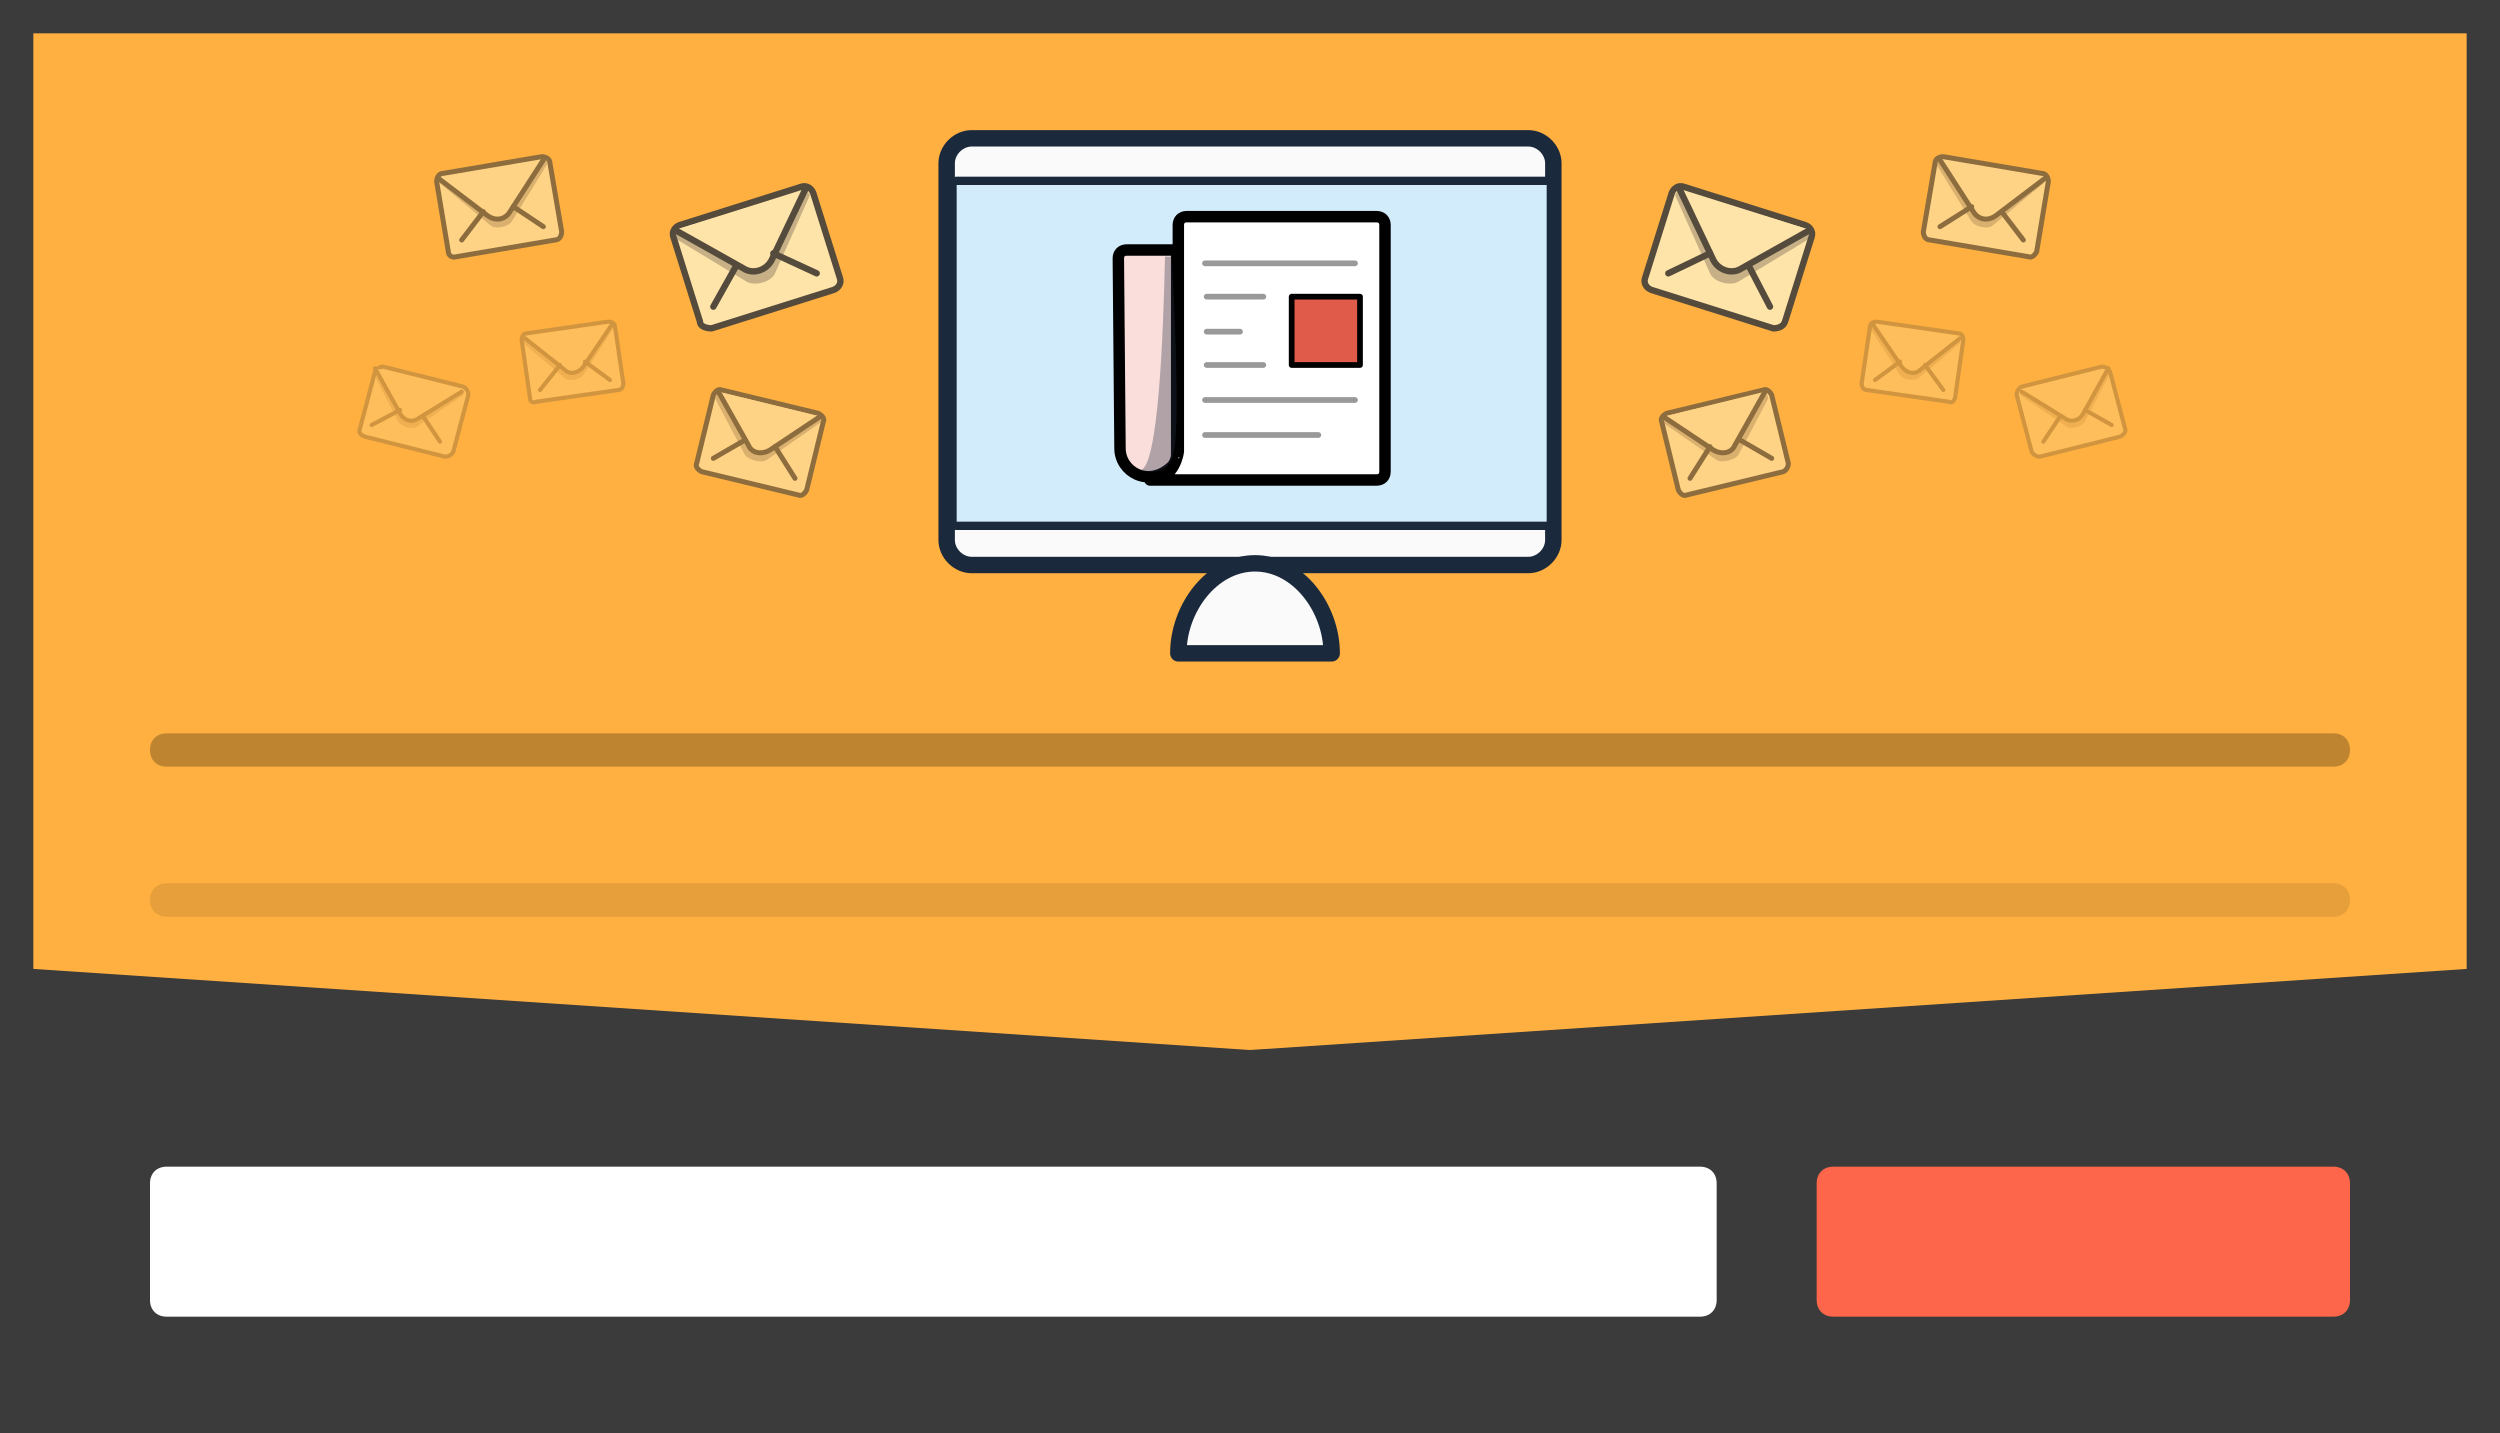 <?xml version="1.0" encoding="utf-8"?>
<!-- Generator: Adobe Illustrator 19.1.0, SVG Export Plug-In . SVG Version: 6.00 Build 0)  -->
<svg version="1.1" id="Layer_1" xmlns="http://www.w3.org/2000/svg" xmlns:xlink="http://www.w3.org/1999/xlink" x="0px" y="0px"
	 viewBox="40 -8 150 86" style="enable-background:new 40 -8 150 86;" xml:space="preserve">
<rect x="40" y="-8" width="150" height="86" fill="#808080" stroke="none"/>
<style type="text/css">
	.st0{fill:#FFB040;}
	.st1{fill:#3B3B3B;}
	.st2{fill:#FFFFFF;}
	.st3{fill:#FE664B;}
	.st4{opacity:0.25;enable-background:new    ;}
	.st5{opacity:0.1;enable-background:new    ;}
	.st6{fill:#FAFAFA;stroke:#1B293C;stroke-width:0.986;stroke-linecap:round;stroke-linejoin:round;stroke-miterlimit:10;}
	.st7{fill:#D2ECFB;}
	.st8{fill:#1B293C;}
	.st9{fill:#FAFAFA;stroke:#000000;stroke-width:0.986;stroke-linecap:round;stroke-linejoin:round;stroke-miterlimit:10;}
	.st10{fill:#F9DEDB;stroke:#000000;stroke-width:0.686;stroke-linecap:round;stroke-linejoin:round;stroke-miterlimit:10;}
	.st11{fill:#FFFFFF;stroke:#000000;stroke-width:0.686;stroke-linecap:round;stroke-linejoin:round;stroke-miterlimit:10;}
	.st12{fill:none;stroke:#999999;stroke-width:0.343;stroke-linecap:round;stroke-linejoin:round;stroke-miterlimit:10;}
	.st13{fill:#E05B49;stroke:#000000;stroke-width:0.343;stroke-linecap:round;stroke-linejoin:round;stroke-miterlimit:10;}
	.st14{opacity:0.35;fill:#293342;enable-background:new    ;}
	.st15{opacity:0.75;}
	.st16{fill:#FFF5CC;stroke:#1B293C;stroke-width:0.383;stroke-linecap:round;stroke-linejoin:round;stroke-miterlimit:10;}
	.st17{fill:none;stroke:#1B293C;stroke-width:0.383;stroke-linecap:round;stroke-linejoin:round;stroke-miterlimit:10;}
	.st18{opacity:0.5;}
	.st19{fill:#FFF5CC;stroke:#1B293C;stroke-width:0.3;stroke-linecap:round;stroke-linejoin:round;stroke-miterlimit:10;}
	.st20{fill:none;stroke:#1B293C;stroke-width:0.3;stroke-linecap:round;stroke-linejoin:round;stroke-miterlimit:10;}
	.st21{opacity:0.2;}
	.st22{fill:#FFF5CC;stroke:#1B293C;stroke-width:0.249;stroke-linecap:round;stroke-linejoin:round;stroke-miterlimit:10;}
	.st23{fill:none;stroke:#1B293C;stroke-width:0.249;stroke-linecap:round;stroke-linejoin:round;stroke-miterlimit:10;}
</style>
<rect x="40" y="-8" class="st0" width="150" height="63"/>
<polygon class="st1" points="190,78 40,78 40,50 115,55 190,50 "/>
<path class="st2" d="M142,71H50c-0.6,0-1-0.4-1-1v-7c0-0.6,0.4-1,1-1h92c0.6,0,1,0.4,1,1v7C143,70.6,142.6,71,142,71z"/>
<path class="st3" d="M180,71h-30c-0.6,0-1-0.4-1-1v-7c0-0.6,0.4-1,1-1h30c0.6,0,1,0.4,1,1v7C181,70.6,180.6,71,180,71z"/>
<path class="st1" d="M188-6v82H42V-6H188 M190-8H40v86h150V-8L190-8z"/>
<g id="Layer_2">
</g>
<path class="st4" d="M180,38H50c-0.6,0-1-0.4-1-1l0,0c0-0.6,0.4-1,1-1h130c0.6,0,1,0.4,1,1l0,0C181,37.6,180.6,38,180,38z"/>
<path class="st5" d="M180,47H50c-0.6,0-1-0.4-1-1l0,0c0-0.6,0.4-1,1-1h130c0.6,0,1,0.4,1,1l0,0C181,46.6,180.6,47,180,47z"/>
<path class="st6" d="M133.2,24.4c0,0.8-0.7,1.5-1.5,1.5H98.3c-0.8,0-1.5-0.7-1.5-1.5V1.8c0-0.8,0.7-1.5,1.5-1.5h33.4
	c0.8,0,1.5,0.7,1.5,1.5L133.2,24.4L133.2,24.4z"/>
<g>
	<path class="st7" d="M97.4,23.5c-0.1,0-0.2-0.1-0.2-0.2V3.1c0-0.1,0.1-0.2,0.2-0.2h35.4c0.1,0,0.2,0.1,0.2,0.2v20.2
		c0,0.1-0.1,0.2-0.2,0.2H97.4z"/>
	<path class="st8" d="M132.8,3.1v20.2H97.4V3.1H132.8 M132.8,2.6H97.4c-0.3,0-0.5,0.2-0.5,0.5v20.2c0,0.3,0.2,0.5,0.5,0.5h35.4
		c0.3,0,0.5-0.2,0.5-0.5V3.1C133.3,2.8,133,2.6,132.8,2.6L132.8,2.6z"/>
</g>
<path class="st6" d="M110.7,31.2c0-2.7,2-5.4,4.6-5.4s4.6,2.7,4.6,5.4H110.7z"/>
<path class="st9" d="M115.3,30.3"/>
<path class="st10" d="M107.2,18.9c0,1.4,1.7,2.4,3.1,1.1c0.2-0.2,0.3-0.5,0.3-0.7V7h-3c-0.3,0-0.5,0.2-0.5,0.5L107.2,18.9
	L107.2,18.9z"/>
<path class="st11" d="M109,20.8h13.6c0.3,0,0.5-0.2,0.5-0.5V5.5c0-0.3-0.2-0.5-0.5-0.5h-11.4c-0.3,0-0.5,0.2-0.5,0.5v13.6
	C110.7,19.1,110.5,20.8,109,20.8z"/>
<line class="st12" x1="112.4" y1="9.8" x2="115.8" y2="9.8"/>
<line class="st12" x1="112.3" y1="7.8" x2="121.3" y2="7.8"/>
<line class="st12" x1="112.4" y1="11.9" x2="114.4" y2="11.9"/>
<line class="st12" x1="112.4" y1="13.9" x2="115.8" y2="13.9"/>
<rect x="117.5" y="9.8" class="st13" width="4.1" height="4.1"/>
<line class="st12" x1="112.3" y1="16" x2="121.3" y2="16"/>
<line class="st12" x1="112.3" y1="18.1" x2="119.1" y2="18.1"/>
<path class="st14" d="M110.3,7.4h-0.4c-0.1,4.6-0.4,12.8-1.5,12.8c0,0,1.7,0.6,2-1C110.9,17.4,110.3,7.4,110.3,7.4z"/>
<g class="st15">
	<path class="st16" d="M147.1,11.3l1.6-5.1c0.1-0.3-0.1-0.6-0.4-0.7L141,3.2c-0.3-0.1-0.6,0.1-0.7,0.4l-1.6,5.1
		c-0.1,0.3,0.1,0.6,0.4,0.7l7.3,2.3C146.7,11.7,147,11.6,147.1,11.3z"/>
	<path class="st14" d="M140.5,3.7l2.1,4.7c0.2,0.5,1.2,0.8,1.7,0.5l4.3-2.6l0.1-0.4l-8-2.5L140.5,3.7z"/>
	<path class="st16" d="M140.8,3.4l2,4.2c0.3,0.6,1.1,0.9,1.7,0.5l4.1-2.3"/>
	<line class="st17" x1="142.6" y1="7.2" x2="140.1" y2="8.4"/>
	<line class="st17" x1="144.9" y1="7.9" x2="146.2" y2="10.4"/>
</g>
<g class="st18">
	<path class="st19" d="M147.3,19.8l-1-4.1c-0.1-0.2-0.3-0.4-0.5-0.3l-5.8,1.4c-0.2,0.1-0.4,0.3-0.3,0.5l1,4.1
		c0.1,0.2,0.3,0.4,0.5,0.3l5.8-1.4C147.2,20.2,147.3,20,147.3,19.8z"/>
	<path class="st14" d="M139.7,17.3l3.3,2.3c0.3,0.2,1.1,0,1.3-0.3l1.8-3.4l-0.1-0.3l-6.4,1.5L139.7,17.3z"/>
	<path class="st19" d="M139.8,17l3,2c0.5,0.3,1.1,0.2,1.3-0.3l1.8-3.2"/>
	<line class="st20" x1="142.6" y1="18.8" x2="141.4" y2="20.7"/>
	<line class="st20" x1="144.4" y1="18.4" x2="146.3" y2="19.5"/>
</g>
<g class="st18">
	<path class="st19" d="M162.2,7.1l0.7-4.2c0-0.2-0.1-0.5-0.4-0.5l-5.9-1c-0.2,0-0.5,0.1-0.5,0.4l-0.7,4.1c0,0.2,0.1,0.5,0.4,0.5
		l5.9,1C161.9,7.5,162.1,7.3,162.2,7.1z"/>
	<path class="st14" d="M156.2,1.9l2.1,3.4c0.2,0.3,1,0.5,1.3,0.2l3-2.5V2.7l-6.5-1.1L156.2,1.9z"/>
	<path class="st19" d="M156.4,1.6l2,3.1c0.3,0.5,0.9,0.6,1.4,0.2l2.9-2.2"/>
	<line class="st20" x1="158.3" y1="4.4" x2="156.4" y2="5.6"/>
	<line class="st20" x1="160.1" y1="4.7" x2="161.4" y2="6.4"/>
</g>
<g class="st21">
	<path class="st22" d="M157.3,15.9l0.5-3.5c0-0.2-0.1-0.4-0.3-0.4l-4.9-0.7c-0.2,0-0.4,0.1-0.4,0.3l-0.5,3.4c0,0.2,0.1,0.4,0.3,0.4
		l4.9,0.7C157.1,16.2,157.2,16.1,157.3,15.9z"/>
	<path class="st14" d="M152.2,11.7l1.8,2.8c0.2,0.3,0.9,0.4,1.1,0.2l2.5-2.1v-0.2l-5.4-0.8L152.2,11.7z"/>
	<path class="st22" d="M152.4,11.5l1.7,2.5c0.3,0.4,0.8,0.5,1.1,0.2l2.4-1.9"/>
	<line class="st23" x1="154" y1="13.7" x2="152.5" y2="14.8"/>
	<line class="st23" x1="155.5" y1="13.9" x2="156.6" y2="15.4"/>
</g>
<g class="st21">
	<path class="st22" d="M167.5,17.7l-0.9-3.4c-0.1-0.2-0.3-0.3-0.5-0.3l-4.8,1.2c-0.2,0.1-0.3,0.3-0.3,0.5l0.9,3.4
		c0.1,0.2,0.3,0.3,0.5,0.3l4.8-1.2C167.4,18.1,167.6,17.9,167.5,17.7z"/>
	<path class="st14" d="M161.2,15.7l2.8,1.9c0.3,0.2,0.9,0,1.1-0.3l1.5-2.9l-0.1-0.2l-5.3,1.4V15.7z"/>
	<path class="st22" d="M161.3,15.5l2.6,1.6c0.4,0.3,0.9,0.1,1.1-0.3l1.5-2.7"/>
	<line class="st23" x1="163.6" y1="17" x2="162.6" y2="18.5"/>
	<line class="st23" x1="165.1" y1="16.6" x2="166.7" y2="17.5"/>
</g>
<g class="st15">
	<path class="st16" d="M82,11.3l-1.6-5.1c-0.1-0.3,0.1-0.6,0.4-0.7l7.3-2.3c0.3-0.1,0.6,0.1,0.7,0.4l1.6,5.1C90.5,9,90.3,9.3,90,9.4
		l-7.3,2.3C82.4,11.7,82,11.6,82,11.3z"/>
	<path class="st14" d="M88.6,3.7l-2.1,4.7c-0.2,0.5-1.2,0.8-1.7,0.5l-4.3-2.6l-0.1-0.4l8-2.5L88.6,3.7z"/>
	<path class="st16" d="M88.3,3.4l-2,4.2c-0.3,0.6-1.1,0.9-1.7,0.5l-4.1-2.3"/>
	<line class="st17" x1="86.4" y1="7.2" x2="89" y2="8.4"/>
	<line class="st17" x1="84.2" y1="7.9" x2="82.8" y2="10.4"/>
</g>
<g class="st18">
	<path class="st19" d="M81.8,19.8l1-4.1c0.1-0.2,0.3-0.4,0.5-0.3l5.8,1.4c0.2,0.1,0.4,0.3,0.3,0.5l-1,4.1c-0.1,0.2-0.3,0.4-0.5,0.3
		l-5.8-1.4C81.9,20.2,81.7,20,81.8,19.8z"/>
	<path class="st14" d="M89.3,17.3L86,19.6c-0.3,0.2-1.1,0-1.3-0.3l-1.8-3.4l0.1-0.3l6.4,1.5L89.3,17.3z"/>
	<path class="st19" d="M89.2,17l-3,2c-0.5,0.3-1.1,0.2-1.3-0.3l-1.8-3.2"/>
	<line class="st20" x1="86.5" y1="18.8" x2="87.7" y2="20.7"/>
	<line class="st20" x1="84.7" y1="18.4" x2="82.8" y2="19.5"/>
</g>
<g class="st18">
	<path class="st19" d="M66.9,7.1l-0.7-4.2c0-0.2,0.1-0.5,0.4-0.5l5.9-1c0.2,0,0.5,0.1,0.5,0.4l0.7,4.1c0,0.2-0.1,0.5-0.4,0.5l-5.9,1
		C67.1,7.5,66.9,7.3,66.9,7.1z"/>
	<path class="st14" d="M72.8,1.9l-2.1,3.4c-0.2,0.3-1,0.5-1.3,0.2l-3-2.5V2.7l6.5-1.1L72.8,1.9z"/>
	<path class="st19" d="M72.6,1.6l-2,3.1c-0.3,0.5-0.9,0.6-1.4,0.2l-2.9-2.2"/>
	<line class="st20" x1="70.8" y1="4.4" x2="72.6" y2="5.6"/>
	<line class="st20" x1="69" y1="4.7" x2="67.7" y2="6.4"/>
</g>
<g class="st21">
	<path class="st22" d="M71.8,15.9l-0.5-3.5c0-0.2,0.1-0.4,0.3-0.4l4.9-0.7c0.2,0,0.4,0.1,0.4,0.3l0.5,3.4c0,0.2-0.1,0.4-0.3,0.4
		l-4.9,0.7C72,16.2,71.8,16.1,71.8,15.9z"/>
	<path class="st14" d="M76.8,11.7L75,14.5c-0.2,0.3-0.9,0.4-1.1,0.2l-2.5-2.1v-0.2l5.4-0.8L76.8,11.7L76.8,11.7z"/>
	<path class="st22" d="M76.7,11.5L75,14c-0.3,0.4-0.8,0.5-1.1,0.2l-2.4-1.9"/>
	<line class="st23" x1="75.1" y1="13.7" x2="76.6" y2="14.8"/>
	<line class="st23" x1="73.6" y1="13.9" x2="72.4" y2="15.4"/>
</g>
<g class="st21">
	<path class="st22" d="M61.6,17.7l0.9-3.4c0.1-0.2,0.3-0.3,0.5-0.3l4.8,1.2c0.2,0.1,0.3,0.3,0.3,0.5l-0.9,3.4
		c-0.1,0.2-0.3,0.3-0.5,0.3l-4.8-1.2C61.6,18.1,61.5,17.9,61.6,17.7z"/>
	<path class="st14" d="M67.8,15.7L65,17.6c-0.3,0.2-0.9,0-1.1-0.3l-1.5-2.9l0.1-0.2l5.3,1.4V15.7z"/>
	<path class="st22" d="M67.7,15.5l-2.6,1.6c-0.4,0.3-0.9,0.1-1.1-0.3l-1.5-2.7"/>
	<line class="st23" x1="65.4" y1="17" x2="66.4" y2="18.5"/>
	<line class="st23" x1="64" y1="16.6" x2="62.3" y2="17.5"/>
</g>
</svg>

